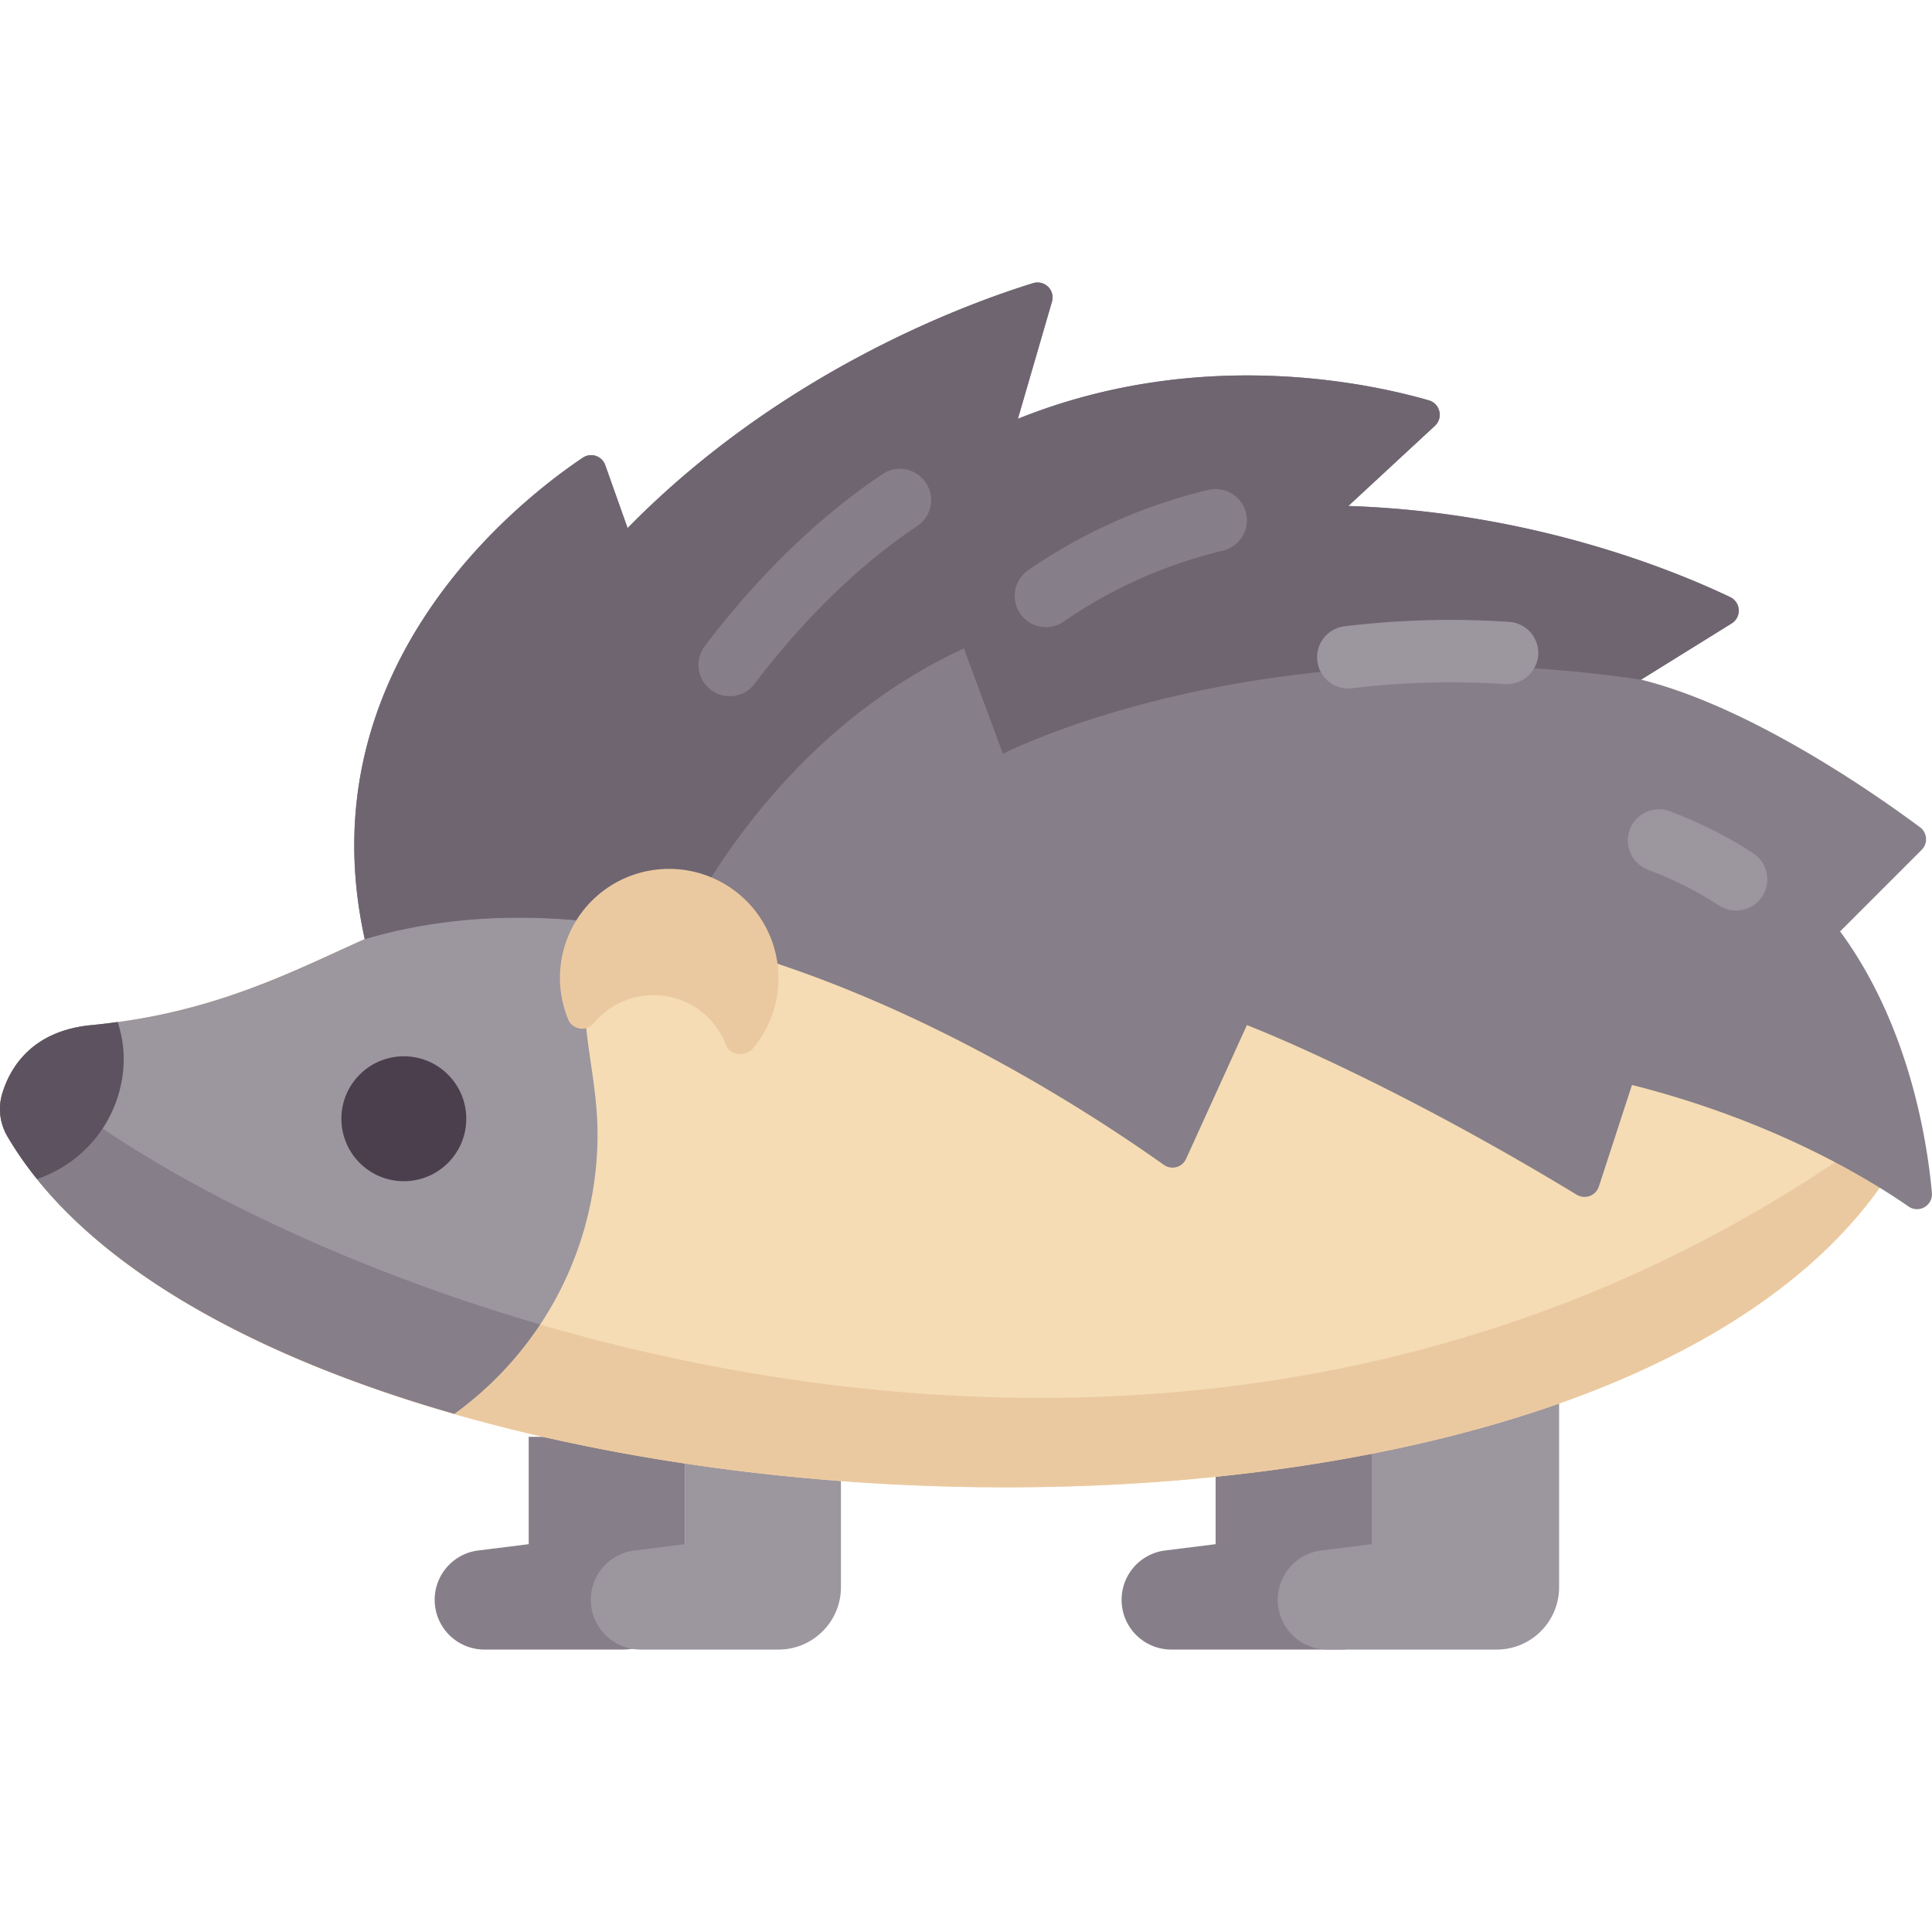 <svg xmlns="http://www.w3.org/2000/svg" width="512px" height="512px"><path fill="#867e88" d="M322.16 370.95v38.27l-13.28 1.66a13.18 13.18 0 0 0 1.64 26.27h44.74c9.14 0 16.55-7.41 16.55-16.55v-49.65h-49.65zm-182.05 9.83v28.44l-13.27 1.66a13.18 13.18 0 0 0 1.63 26.27h36.47c9.14 0 16.55-7.41 16.55-16.55v-39.82H140.1z"/><path fill="#9c969e" d="M363.53 370.95v38.27l-13.27 1.66a13.18 13.18 0 0 0 1.63 26.27h44.74c9.14 0 16.55-7.41 16.55-16.55v-49.65h-49.65zm-182.04 9.83v28.44l-13.28 1.66a13.18 13.18 0 0 0 1.64 26.27h36.46c9.14 0 16.55-7.41 16.55-16.55v-39.82h-41.37z"/><path fill="#f5dcb4" d="M144.51 239.6c-40-6.21-61.63 26.54-120.24 32.06C8.46 273.14 2.72 282.89.63 289.7A14.25 14.25 0 0 0 1.89 301c64.86 111.63 419.25 132.44 498.86 9.95l-47.58-47.58-308.66-23.79z"/><path fill="#ebc9a0" d="M5.16 281.06a26.13 26.13 0 0 0-4.53 8.65 14.25 14.25 0 0 0 1.26 11.3c64.86 111.63 419.25 132.44 498.86 9.95l-7.63-7.63c-198.45 139.6-443 25.73-487.96-22.27z"/><path fill="#9c969e" d="M144.51 239.6a62.83 62.83 0 0 0-16.3-.39c-3.27.55-6.61 1.14-10.02 1.76-26.15 6.58-49.35 26.5-93.92 30.69C8.45 273.15 2.7 282.9.63 289.73a14.22 14.22 0 0 0 1.25 11.26c19.13 32.92 63.5 57.9 118.52 73.67a91.22 91.22 0 0 0 37.95-74.04c0-21.91-9.53-37.95 3.42-59.7l-17.26-1.33z"/><path fill="#867e88" d="M508.83 219.24c-10.93-8.15-44.54-31.88-73.93-39.12l23.99-14.9a3.97 3.97 0 0 0-.34-6.96c-14.42-6.9-52.2-22.56-101.23-24.17l22.93-21.23a3.98 3.98 0 0 0-1.55-6.75c-16.38-4.73-61.25-14.31-108.95 4.88l9.02-31.01a3.97 3.97 0 0 0-4.95-4.95c-17.89 5.51-66.9 23.49-107.5 64.92l-5.91-16.66a3.96 3.96 0 0 0-5.94-2.01c-16.42 11-73.8 55.3-57.8 127.62 85.28-25.39 185.4 41.12 211.77 59.8a3.95 3.95 0 0 0 5.9-1.63l16.1-35.41s35.9 13.7 87.37 44.93a4 4 0 0 0 5.9-2.13l8.78-26.94c37.04 9.38 62.06 24.43 73.27 32.2a3.96 3.96 0 0 0 6.22-3.6c-1.33-14.52-6.23-44.65-24.33-69.29l21.6-21.6a3.97 3.97 0 0 0-.42-6z"/><path fill="#6f6571" d="M434.9 180.12l23.99-14.9a3.97 3.97 0 0 0-.34-6.96c-14.42-6.9-52.2-22.56-101.23-24.17l22.93-21.23a3.98 3.98 0 0 0-1.55-6.75c-16.38-4.73-61.25-14.31-108.95 4.88l9.02-31.01a3.97 3.97 0 0 0-4.95-4.95c-17.9 5.51-66.9 23.49-107.5 64.92l-5.92-16.66a3.96 3.96 0 0 0-5.93-2.01c-16.42 11-73.8 55.3-57.8 127.62 27.2-8.1 55.88-6.83 83.21-.77 0 0 22.81-51.98 75.56-76.29l10.35 27.93s67.06-34.65 169.11-19.65z"/><circle cx="107.02" cy="296.48" r="16.55" fill="#4b3f4e"/><path fill="#867e88" d="M193.37 184.5a8.28 8.28 0 0 1-6.6-13.26c9.82-13.01 26.01-31.53 47.36-45.76a8.28 8.28 0 0 1 9.18 13.77c-19.41 12.95-34.28 29.97-43.33 41.97a8.28 8.28 0 0 1-6.61 3.29zm83.83-18.31a8.27 8.27 0 0 1-4.72-15.08 142.43 142.43 0 0 1 47.78-21.29 8.33 8.33 0 0 1 9.96 6.16 8.29 8.29 0 0 1-6.16 9.96 125.56 125.56 0 0 0-42.16 18.78 8.25 8.25 0 0 1-4.7 1.47z"/><path fill="#9c969e" d="M357.35 182.46a8.27 8.27 0 0 1-1.03-16.48 232.53 232.53 0 0 1 43.75-1.17 8.26 8.26 0 0 1 7.56 8.92 8.39 8.39 0 0 1-8.92 7.57c-.2-.03-19.38-1.55-40.32 1.1-.35.04-.7.06-1.04.06zm102.71 58.84a8.22 8.22 0 0 1-4.72-1.47c-.07-.05-7.5-5.16-18.6-9.35a8.27 8.27 0 1 1 5.84-15.48c13.15 4.96 21.87 11 22.24 11.26a8.27 8.27 0 0 1-4.76 15.05z"/><path fill="#ebc9a0" d="M170.8 231a28.86 28.86 0 0 0-20.18 39.25c1.1 2.62 4.82 3.21 6.62 1.02 3.8-4.6 9.54-7.54 15.97-7.54 8.78 0 16.22 5.47 19.2 13.19 1.13 2.92 5.17 3.25 7.18.85a28.77 28.77 0 0 0 6.72-18.53 29 29 0 0 0-35.5-28.24z"/><path fill="#867e88" d="M5.16 281.06c-2.31 2.9-3.72 6-4.53 8.67a14.22 14.22 0 0 0 1.25 11.26c19.13 32.92 63.5 57.9 118.53 73.67a92.26 92.26 0 0 0 22.69-23.68C75.04 331.16 23.5 300.64 5.16 281.06z"/><path fill="#5d5360" d="M32.79 280.53c0-3.4-.65-6.6-1.58-9.7-2.27.31-4.56.6-6.94.83C8.45 273.15 2.7 282.9.63 289.73a14.22 14.22 0 0 0 1.25 11.26 92.18 92.18 0 0 0 7.94 11.46 33.77 33.77 0 0 0 22.97-31.92z"/></svg>